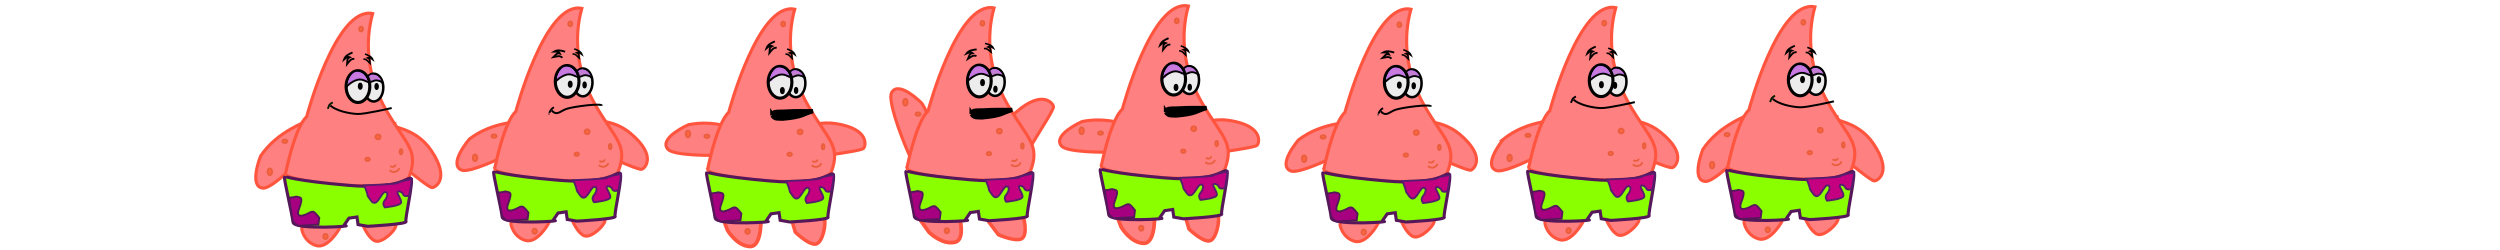 <?xml version="1.0" encoding="UTF-8" standalone="no"?>
<!-- Created with Inkscape (http://www.inkscape.org/) -->

<svg
   width="800"
   height="80"
   viewBox="0 0 211.667 21.167"
   version="1.1"
   id="svg1"
   inkscape:version="1.3.2 (091e20e, 2023-11-25, custom)"
   sodipodi:docname="прыжок.svg"
   xmlns:inkscape="http://www.inkscape.org/namespaces/inkscape"
   xmlns:sodipodi="http://sodipodi.sourceforge.net/DTD/sodipodi-0.dtd"
   xmlns="http://www.w3.org/2000/svg"
   xmlns:svg="http://www.w3.org/2000/svg">
  <sodipodi:namedview
     id="namedview1"
     pagecolor="#ffffff"
     bordercolor="#111111"
     borderopacity="1"
     inkscape:showpageshadow="true"
     inkscape:pageopacity="0"
     inkscape:pagecheckerboard="1"
     inkscape:deskcolor="#d1d1d1"
     inkscape:document-units="px"
     guidecolor="#00d600"
     guideopacity="0.6"
     guidehicolor="#800000"
     guidehiopacity="0.498"
     showgrid="true"
     inkscape:zoom="0.97815657"
     inkscape:cx="453.4039"
     inkscape:cy="-85.364657"
     inkscape:window-width="1366"
     inkscape:window-height="745"
     inkscape:window-x="-8"
     inkscape:window-y="-8"
     inkscape:window-maximized="1"
     inkscape:current-layer="layer1">
    <inkscape:grid
       id="grid1"
       units="px"
       originx="0"
       originy="0"
       spacingx="0.265"
       spacingy="0.265"
       empcolor="#0099e5"
       empopacity="0.302"
       color="#ce22e5"
       opacity="0.149"
       empspacing="5"
       dotted="false"
       gridanglex="30"
       gridanglez="30"
       visible="true" />
  </sodipodi:namedview>
  <defs
     id="defs1" />
  <g
     inkscape:label="Слой 1"
     inkscape:groupmode="layer"
     id="layer1">
    <g
       id="g35-3"
       transform="translate(3.84,0.415)"
       inkscape:label="патрик с пятнами">
      <g
         id="g13-9"
         transform="translate(-50.59,0.096)"
         inkscape:label="patric"
         style="fill:#ff8080">
        <path
           style="fill:#ff8080;fill-opacity:1;stroke:#ff553e;stroke-width:0.265;stroke-opacity:1"
           d="m 68.806,12.713 c 1.405,-2.081 3.645,-2.907 5.951,-3.787 2.472,-0.944 -4.429,6.559 -5.714,6.492 -1.285,-0.068 -0.237,-2.705 -0.237,-2.705 z"
           id="path1-9"
           sodipodi:nodetypes="cssc"
           inkscape:label="левая рука" />
        <path
           style="fill:#ff8080;fill-opacity:1;stroke:#ff553e;stroke-width:0.265;stroke-opacity:1"
           d="m 80.133,13.017 c 1.667,1.276 2.912,2.341 3.206,2.357 0.182,0.01 1.609,-0.659 -0.096,-3.168 -1.386,-2.041 -3.629,-1.876 -3.077,-2.198 z"
           id="path2-0"
           sodipodi:nodetypes="csscc"
           inkscape:label="правая рука" />
        <path
           style="fill:#ff8080;fill-opacity:1;stroke:#ff553e;stroke-width:0.265;stroke-opacity:1"
           d="m 77.487,18.577 c 0,0 0.454,1.1 1.028,1.315 0.574,0.215 1.697,-0.861 1.745,-1.267 0.048,-0.406 -0.167,-1.124 -0.167,-1.124 l -2.343,0.072 z"
           id="path3-80"
           inkscape:label="правая нога" />
        <path
           style="fill:#ff8080;fill-opacity:1;stroke:#ff553e;stroke-width:0.265;stroke-opacity:1"
           d="m 70.917,14.211 c 0.913,-4.294 1.792,-4.835 1.792,-4.835 0,0 2.48,-9.383 5.59,-8.741 -0.683,2.448 -0.454,5.412 1.138,8.166 1.687,2.92 2.789,3.388 1.961,5.613 -0.585,1.573 -10.415,0.501 -10.482,-0.203 z"
           id="path4-0"
           sodipodi:nodetypes="cccssc"
           inkscape:label="торс" />
        <ellipse
           style="fill:#ececec;stroke:#000000;stroke-width:0.214;stroke-opacity:1"
           id="ellipse4-0"
           cx="78.389"
           cy="6.904"
           rx="0.814"
           ry="1.179"
           inkscape:label="правый глаз" />
        <path
           style="fill:#c380d0;fill-opacity:1;stroke:#c573e7;stroke-width:0.116;stroke-dasharray:none;stroke-opacity:1"
           d="m 78.973,6.373 c -0.207,-0.411 -1.224,0.189 -1.224,0.189 0,0 0.177,-0.695 0.524,-0.701 0.346,-0.006 0.61,0.238 0.691,0.477"
           id="path5-4"
           sodipodi:nodetypes="ccsc"
           inkscape:label="правое веко" />
        <path
           style="fill:#ff8080;fill-opacity:1;stroke:#ff553e;stroke-width:0.265;stroke-opacity:1"
           d="m 72.299,18.911 c 0,0 0.167,1.028 1.195,1.363 1.028,0.335 2.008,-1.458 2.008,-1.458 l -0.096,-0.837 -3.036,0.072 z"
           id="path6-8"
           inkscape:label="левая нога" />
        <path
           style="fill:#89ff00;fill-opacity:1;stroke:#56175a;stroke-width:0.264;stroke-opacity:1"
           d="m 70.84,14.488 c -0.083,0.083 0.668,3.215 0.716,3.802 0.06,0.734 5.656,0.313 4.294,0.312 l 0.441,-0.642 0.681,-0.1 0.095,0.646 0.811,0.143 c 0,0 3.377,-0.174 3.244,-0.406 -0.11,-0.193 0.692,-3.572 0.406,-3.658 -0.35,-0.105 -0.973,0.966 -5.248,0.598 -4.622,-0.398 -5.373,-0.766 -5.392,-0.741 z"
           id="path7-1"
           sodipodi:nodetypes="sscccccssscs"
           inkscape:label="шорты" />
        <ellipse
           style="fill:#ececec;fill-opacity:1;stroke:#000000;stroke-width:0.265;stroke-opacity:1"
           id="ellipse7-7"
           cx="77.057"
           cy="6.82"
           rx="1.004"
           ry="1.345"
           inkscape:label="левый глаз" />
        <path
           style="fill:#ca7cdd;fill-opacity:1;stroke:#c573e7;stroke-width:0.16;stroke-dasharray:none;stroke-opacity:1"
           d="m 77.827,6.391 c -0.95,-0.751 -1.532,0.265 -1.532,0.265 -0.116,0.118 0.132,-0.939 0.612,-1.002 0.546,-0.072 0.846,0.514 0.881,0.74"
           id="path8-5"
           sodipodi:nodetypes="ccsc"
           inkscape:label="левое веко" />
        <path
           style="fill:#a60080;fill-opacity:1;stroke:#56175a;stroke-width:0.159;stroke-dasharray:none;stroke-opacity:1"
           d="m 71.223,16.234 c 0.741,-0.072 0.478,-0.143 0.741,-0.072 0.263,0.072 0.478,0 0.096,1.028 -0.383,1.028 0.837,0.335 0.837,0.335 0,0 0.287,-0.191 0.454,-0.072 0.167,0.12 0.43,0.478 0.43,0.478 l -0.072,0.574 -1.721,0.096 c 0,0 -0.383,-0.191 -0.454,-0.454 -0.072,-0.263 -0.311,-1.913 -0.311,-1.913 z"
           id="path9-7"
           inkscape:label="цветок левый" />
        <path
           style="fill:#c40080;fill-opacity:1;stroke:#561d6e;stroke-width:0.159;stroke-dasharray:none;stroke-opacity:1"
           d="m 77.582,15.182 c 0.526,1.267 0.072,0.598 0.574,1.291 0.502,0.693 0.861,-0.669 1.172,-0.717 0.311,-0.048 0.263,0.383 0,0.693 -0.263,0.311 0,0.598 0,0.598 0,0 1.387,-0.12 1.387,-0.43 0,-0.311 -0.359,-0.717 -0.311,-0.861 0.048,-0.143 0.406,-0.024 0.478,0.191 0.072,0.215 0.478,0.167 0.526,0.024 0.048,-0.143 0.215,-1.315 0.215,-1.315 0,0 -1.1,0.191 -1.148,0.311 -0.048,0.12 -2.893,0.215 -2.893,0.215 z"
           id="path10-0"
           inkscape:label="цветок правый" />
        <path
           style="fill:none;fill-opacity:1;stroke:#000000;stroke-width:0.168;stroke-dasharray:none;stroke-opacity:1"
           d="m 79.912,8.635 c 0,0 -2.273,0.53 -2.893,0.505 -0.621,-0.026 -1.9,-0.246 -2.409,-0.828"
           id="path11-0"
           inkscape:label="лыба" />
        <path
           style="fill:#ff8080;fill-opacity:1;stroke:#001d00;stroke-width:0.159;stroke-dasharray:none;stroke-opacity:1"
           d="m 74.51,8.703 c 0,0 0.084,-0.43 0.418,-0.538"
           id="path12-3"
           inkscape:label="тоже она" />
        <ellipse
           style="fill:#000000;fill-opacity:1;stroke:#000000;stroke-width:0.131;stroke-dasharray:none;stroke-opacity:1"
           id="ellipse12-6"
           cx="77.251"
           cy="6.788"
           rx="0.141"
           ry="0.242"
           inkscape:label="лев зрачок" />
        <ellipse
           style="fill:#000000;fill-opacity:1;stroke:#000000;stroke-width:0.117;stroke-dasharray:none;stroke-opacity:1"
           id="ellipse13-2"
           cx="78.637"
           cy="6.813"
           rx="0.131"
           ry="0.241"
           inkscape:label="прав зрачок" />
      </g>
      <g
         id="g34-7"
         inkscape:label="пятна">
        <ellipse
           style="fill:#ff6440;fill-opacity:1;stroke:#e95f3e;stroke-width:0.159;stroke-opacity:1"
           id="path25-1"
           cx="28.164"
           cy="11.177"
           rx="0.215"
           ry="0.203" />
        <ellipse
           style="fill:#ff6440;fill-opacity:1;stroke:#e95f3e;stroke-width:0.159;stroke-opacity:1"
           id="path26-1"
           cx="27.279"
           cy="13.078"
           rx="0.191"
           ry="0.143" />
        <ellipse
           style="fill:#ff6440;fill-opacity:1;stroke:#e95f3e;stroke-width:0.159;stroke-opacity:1"
           id="path27-3"
           cx="30.113"
           cy="12.432"
           rx="0.114"
           ry="0.227" />
        <ellipse
           style="fill:#ff6440;fill-opacity:1;stroke:#e95f3e;stroke-width:0.159;stroke-opacity:1"
           id="path28-45"
           cx="20.274"
           cy="11.548"
           rx="0.215"
           ry="0.143" />
        <ellipse
           style="fill:#ff6440;fill-opacity:1;stroke:#e95f3e;stroke-width:0.159;stroke-opacity:1"
           id="path29-3"
           cx="19.007"
           cy="14.13"
           rx="0.191"
           ry="0.287" />
        <ellipse
           style="fill:#ff6440;fill-opacity:1;stroke:#e95f3e;stroke-width:0.159;stroke-opacity:1"
           id="path30-0"
           cx="23.717"
           cy="19.605"
           rx="0.191"
           ry="0.215" />
        <ellipse
           style="fill:#ff6440;fill-opacity:1;stroke:#e95f3e;stroke-width:0.159;stroke-opacity:1"
           id="path31-9"
           cx="26.73"
           cy="2.044"
           rx="0.167"
           ry="0.203"
           inkscape:transform-center-x="-31.367717" />
        <path
           style="fill:none;fill-opacity:1;stroke:#e95f3e;stroke-width:0.159;stroke-opacity:1"
           d="m 29.192,13.652 c 0.383,0.191 0.476,-0.127 0.454,-0.143"
           id="path33-2"
           sodipodi:nodetypes="cc" />
        <path
           style="fill:none;fill-opacity:1;stroke:#e95f3e;stroke-width:0.159;stroke-opacity:1"
           d="m 29.144,14.01 c 0.144,0.094 0.29,0.185 0.496,0.108 0.156,-0.042 0.272,-0.129 0.317,-0.299"
           id="path34-7"
           sodipodi:nodetypes="ccc" />
        <path
           style="fill:none;fill-opacity:1;stroke:#000000;stroke-width:0.159;stroke-opacity:1"
           d="M 26.535,4.313 C 26.24,4.451 25.928,4.567 25.808,4.922 25.952,4.805 26.07,4.624 26.298,4.719 26.021,4.843 26.107,5.087 26.078,5.294 26.244,5.101 26.353,4.837 26.687,4.854"
           id="path36-83"
           sodipodi:nodetypes="ccccc"
           transform="translate(-0.526,-0.287)" />
        <path
           style="fill:none;fill-opacity:1;stroke:#000000;stroke-width:0.159;stroke-opacity:1"
           d="m 25.504,7.196 c -0.268,-0.21 0.463,-0.716 0.837,-0.828 0.148,-0.045 0.351,-0.097 0.642,0.025 0.206,0.079 0.362,0.159 0.448,0.178 L 27.887,6.401 c 0.212,-0.048 0.414,0.054 0.482,0.068 l 0.27,0.194"
           id="path35-96"
           sodipodi:nodetypes="ccccccc" />
        <path
           style="fill:none;fill-opacity:1;stroke:#000000;stroke-width:0.136;stroke-opacity:1"
           d="m 27.592,4.446 c 0.269,0.11 0.553,0.203 0.663,0.488 -0.131,-0.093 -0.239,-0.239 -0.447,-0.163 0.253,0.099 0.174,0.295 0.2,0.461 C 27.841,5.077 27.733,4.865 27.453,4.88"
           id="path37-1"
           sodipodi:nodetypes="ccccc"
           transform="translate(-0.526,-0.287)" />
      </g>
    </g>
    <g
       id="g35-3-3"
       transform="translate(125.954,-0.152)"
       inkscape:label="патрик с пятнами">
      <g
         id="g13-9-50"
         transform="translate(-50.59,0.096)"
         inkscape:label="patric"
         style="fill:#ff8080">
        <path
           style="fill:#ff8080;fill-opacity:1;stroke:#ff553e;stroke-width:0.265;stroke-opacity:1"
           d="m 68.806,12.713 c 1.405,-2.081 3.645,-2.907 5.951,-3.787 2.472,-0.944 -4.429,6.559 -5.714,6.492 -1.285,-0.068 -0.237,-2.705 -0.237,-2.705 z"
           id="path1-9-5"
           sodipodi:nodetypes="cssc"
           inkscape:label="левая рука" />
        <path
           style="fill:#ff8080;fill-opacity:1;stroke:#ff553e;stroke-width:0.265;stroke-opacity:1"
           d="m 80.133,13.017 c 1.667,1.276 2.912,2.341 3.206,2.357 0.182,0.01 1.609,-0.659 -0.096,-3.168 -1.386,-2.041 -3.629,-1.876 -3.077,-2.198 z"
           id="path2-0-9"
           sodipodi:nodetypes="csscc"
           inkscape:label="правая рука" />
        <path
           style="fill:#ff8080;fill-opacity:1;stroke:#ff553e;stroke-width:0.265;stroke-opacity:1"
           d="m 77.487,18.577 c 0,0 0.454,1.1 1.028,1.315 0.574,0.215 1.697,-0.861 1.745,-1.267 0.048,-0.406 -0.167,-1.124 -0.167,-1.124 l -2.343,0.072 z"
           id="path3-80-9"
           inkscape:label="правая нога" />
        <path
           style="fill:#ff8080;fill-opacity:1;stroke:#ff553e;stroke-width:0.265;stroke-opacity:1"
           d="m 70.917,14.211 c 0.913,-4.294 1.792,-4.835 1.792,-4.835 0,0 2.48,-9.383 5.59,-8.741 -0.683,2.448 -0.454,5.412 1.138,8.166 1.687,2.92 2.789,3.388 1.961,5.613 -0.585,1.573 -10.415,0.501 -10.482,-0.203 z"
           id="path4-0-8"
           sodipodi:nodetypes="cccssc"
           inkscape:label="торс" />
        <ellipse
           style="fill:#ececec;stroke:#000000;stroke-width:0.214;stroke-opacity:1"
           id="ellipse4-0-5"
           cx="78.389"
           cy="6.904"
           rx="0.814"
           ry="1.179"
           inkscape:label="правый глаз" />
        <path
           style="fill:#c380d0;fill-opacity:1;stroke:#c573e7;stroke-width:0.116;stroke-dasharray:none;stroke-opacity:1"
           d="m 78.973,6.373 c -0.207,-0.411 -1.224,0.189 -1.224,0.189 0,0 0.177,-0.695 0.524,-0.701 0.346,-0.006 0.61,0.238 0.691,0.477"
           id="path5-4-4"
           sodipodi:nodetypes="ccsc"
           inkscape:label="правое веко" />
        <path
           style="fill:#ff8080;fill-opacity:1;stroke:#ff553e;stroke-width:0.265;stroke-opacity:1"
           d="m 72.299,18.911 c 0,0 0.167,1.028 1.195,1.363 1.028,0.335 2.008,-1.458 2.008,-1.458 l -0.096,-0.837 -3.036,0.072 z"
           id="path6-8-2"
           inkscape:label="левая нога" />
        <path
           style="fill:#89ff00;fill-opacity:1;stroke:#56175a;stroke-width:0.264;stroke-opacity:1"
           d="m 70.84,14.488 c -0.083,0.083 0.668,3.215 0.716,3.802 0.06,0.734 5.656,0.313 4.294,0.312 l 0.441,-0.642 0.681,-0.1 0.095,0.646 0.811,0.143 c 0,0 3.377,-0.174 3.244,-0.406 -0.11,-0.193 0.692,-3.572 0.406,-3.658 -0.35,-0.105 -0.973,0.966 -5.248,0.598 -4.622,-0.398 -5.373,-0.766 -5.392,-0.741 z"
           id="path7-1-5"
           sodipodi:nodetypes="sscccccssscs"
           inkscape:label="шорты" />
        <ellipse
           style="fill:#ececec;fill-opacity:1;stroke:#000000;stroke-width:0.265;stroke-opacity:1"
           id="ellipse7-7-0"
           cx="77.057"
           cy="6.82"
           rx="1.004"
           ry="1.345"
           inkscape:label="левый глаз" />
        <path
           style="fill:#ca7cdd;fill-opacity:1;stroke:#c573e7;stroke-width:0.16;stroke-dasharray:none;stroke-opacity:1"
           d="m 77.827,6.391 c -0.95,-0.751 -1.532,0.265 -1.532,0.265 -0.116,0.118 0.132,-0.939 0.612,-1.002 0.546,-0.072 0.846,0.514 0.881,0.74"
           id="path8-5-9"
           sodipodi:nodetypes="ccsc"
           inkscape:label="левое веко" />
        <path
           style="fill:#a60080;fill-opacity:1;stroke:#56175a;stroke-width:0.159;stroke-dasharray:none;stroke-opacity:1"
           d="m 71.223,16.234 c 0.741,-0.072 0.478,-0.143 0.741,-0.072 0.263,0.072 0.478,0 0.096,1.028 -0.383,1.028 0.837,0.335 0.837,0.335 0,0 0.287,-0.191 0.454,-0.072 0.167,0.12 0.43,0.478 0.43,0.478 l -0.072,0.574 -1.721,0.096 c 0,0 -0.383,-0.191 -0.454,-0.454 -0.072,-0.263 -0.311,-1.913 -0.311,-1.913 z"
           id="path9-7-9"
           inkscape:label="цветок левый" />
        <path
           style="fill:#c40080;fill-opacity:1;stroke:#561d6e;stroke-width:0.159;stroke-dasharray:none;stroke-opacity:1"
           d="m 77.582,15.182 c 0.526,1.267 0.072,0.598 0.574,1.291 0.502,0.693 0.861,-0.669 1.172,-0.717 0.311,-0.048 0.263,0.383 0,0.693 -0.263,0.311 0,0.598 0,0.598 0,0 1.387,-0.12 1.387,-0.43 0,-0.311 -0.359,-0.717 -0.311,-0.861 0.048,-0.143 0.406,-0.024 0.478,0.191 0.072,0.215 0.478,0.167 0.526,0.024 0.048,-0.143 0.215,-1.315 0.215,-1.315 0,0 -1.1,0.191 -1.148,0.311 -0.048,0.12 -2.893,0.215 -2.893,0.215 z"
           id="path10-0-7"
           inkscape:label="цветок правый" />
        <path
           style="fill:none;fill-opacity:1;stroke:#000000;stroke-width:0.168;stroke-dasharray:none;stroke-opacity:1"
           d="m 79.912,8.635 c 0,0 -2.273,0.53 -2.893,0.505 -0.621,-0.026 -1.9,-0.246 -2.409,-0.828"
           id="path11-0-9"
           inkscape:label="лыба" />
        <path
           style="fill:#ff8080;fill-opacity:1;stroke:#001d00;stroke-width:0.159;stroke-dasharray:none;stroke-opacity:1"
           d="m 74.51,8.703 c 0,0 0.084,-0.43 0.418,-0.538"
           id="path12-3-7"
           inkscape:label="тоже она" />
        <ellipse
           style="fill:#000000;fill-opacity:1;stroke:#000000;stroke-width:0.131;stroke-dasharray:none;stroke-opacity:1"
           id="ellipse12-6-3"
           cx="77.251"
           cy="6.788"
           rx="0.141"
           ry="0.242"
           inkscape:label="лев зрачок" />
        <ellipse
           style="fill:#000000;fill-opacity:1;stroke:#000000;stroke-width:0.117;stroke-dasharray:none;stroke-opacity:1"
           id="ellipse13-2-35"
           cx="78.637"
           cy="6.813"
           rx="0.131"
           ry="0.241"
           inkscape:label="прав зрачок" />
      </g>
      <g
         id="g34-7-12"
         inkscape:label="пятна">
        <ellipse
           style="fill:#ff6440;fill-opacity:1;stroke:#e95f3e;stroke-width:0.159;stroke-opacity:1"
           id="path25-1-4"
           cx="28.164"
           cy="11.177"
           rx="0.215"
           ry="0.203" />
        <ellipse
           style="fill:#ff6440;fill-opacity:1;stroke:#e95f3e;stroke-width:0.159;stroke-opacity:1"
           id="path26-1-27"
           cx="27.279"
           cy="13.078"
           rx="0.191"
           ry="0.143" />
        <ellipse
           style="fill:#ff6440;fill-opacity:1;stroke:#e95f3e;stroke-width:0.159;stroke-opacity:1"
           id="path27-3-9"
           cx="30.113"
           cy="12.432"
           rx="0.114"
           ry="0.227" />
        <ellipse
           style="fill:#ff6440;fill-opacity:1;stroke:#e95f3e;stroke-width:0.159;stroke-opacity:1"
           id="path28-45-01"
           cx="20.274"
           cy="11.548"
           rx="0.215"
           ry="0.143" />
        <ellipse
           style="fill:#ff6440;fill-opacity:1;stroke:#e95f3e;stroke-width:0.159;stroke-opacity:1"
           id="path29-3-0"
           cx="19.007"
           cy="14.13"
           rx="0.191"
           ry="0.287" />
        <ellipse
           style="fill:#ff6440;fill-opacity:1;stroke:#e95f3e;stroke-width:0.159;stroke-opacity:1"
           id="path30-0-9"
           cx="23.717"
           cy="19.605"
           rx="0.191"
           ry="0.215" />
        <ellipse
           style="fill:#ff6440;fill-opacity:1;stroke:#e95f3e;stroke-width:0.159;stroke-opacity:1"
           id="path31-9-4"
           cx="26.73"
           cy="2.044"
           rx="0.167"
           ry="0.203"
           inkscape:transform-center-x="-31.367717" />
        <path
           style="fill:none;fill-opacity:1;stroke:#e95f3e;stroke-width:0.159;stroke-opacity:1"
           d="m 29.192,13.652 c 0.383,0.191 0.476,-0.127 0.454,-0.143"
           id="path33-2-8"
           sodipodi:nodetypes="cc" />
        <path
           style="fill:none;fill-opacity:1;stroke:#e95f3e;stroke-width:0.159;stroke-opacity:1"
           d="m 29.144,14.01 c 0.144,0.094 0.29,0.185 0.496,0.108 0.156,-0.042 0.272,-0.129 0.317,-0.299"
           id="path34-7-9"
           sodipodi:nodetypes="ccc" />
        <path
           style="fill:none;fill-opacity:1;stroke:#000000;stroke-width:0.159;stroke-opacity:1"
           d="M 26.535,4.313 C 26.24,4.451 25.928,4.567 25.808,4.922 25.952,4.805 26.07,4.624 26.298,4.719 26.021,4.843 26.107,5.087 26.078,5.294 26.244,5.101 26.353,4.837 26.687,4.854"
           id="path36-83-1"
           sodipodi:nodetypes="ccccc"
           transform="translate(-0.526,-0.287)" />
        <path
           style="fill:none;fill-opacity:1;stroke:#000000;stroke-width:0.159;stroke-opacity:1"
           d="m 25.504,7.196 c -0.268,-0.21 0.463,-0.716 0.837,-0.828 0.148,-0.045 0.351,-0.097 0.642,0.025 0.206,0.079 0.362,0.159 0.448,0.178 L 27.887,6.401 c 0.212,-0.048 0.414,0.054 0.482,0.068 l 0.27,0.194"
           id="path35-96-29"
           sodipodi:nodetypes="ccccccc" />
        <path
           style="fill:none;fill-opacity:1;stroke:#000000;stroke-width:0.136;stroke-opacity:1"
           d="m 27.592,4.446 c 0.269,0.11 0.553,0.203 0.663,0.488 -0.131,-0.093 -0.239,-0.239 -0.447,-0.163 0.253,0.099 0.174,0.295 0.2,0.461 C 27.841,5.077 27.733,4.865 27.453,4.88"
           id="path37-1-5"
           sodipodi:nodetypes="ccccc"
           transform="translate(-0.526,-0.287)" />
      </g>
    </g>
    <g
       id="g35-3-4"
       transform="translate(109.096,-0.084)"
       inkscape:label="патрик с пятнами1">
      <g
         id="g13-9-9"
         transform="translate(-50.59,0.096)"
         inkscape:label="patric"
         style="fill:#ff8080">
        <path
           style="fill:#ff8080;fill-opacity:1;stroke:#ff553e;stroke-width:0.265;stroke-opacity:1"
           d="m 68.772,11.776 c 1.964,-1.565 4.348,-1.681 6.812,-1.83 2.641,-0.16 -6.191,4.931 -7.396,4.482 -1.206,-0.449 0.585,-2.652 0.585,-2.652 z"
           id="path1-9-16"
           sodipodi:nodetypes="cssc"
           inkscape:label="левая рука" />
        <path
           style="fill:#ff8080;fill-opacity:1;stroke:#ff553e;stroke-width:0.265;stroke-opacity:1"
           d="m 79.345,12.855 c 1.965,0.738 3.465,1.396 3.752,1.326 0.177,-0.043 1.349,-1.097 -1.01,-3.005 -1.918,-1.551 -4.017,-0.744 -3.582,-1.211 z"
           id="path2-0-19"
           sodipodi:nodetypes="csscc"
           inkscape:label="правая рука" />
        <path
           style="fill:#ff8080;fill-opacity:1;stroke:#ff553e;stroke-width:0.265;stroke-opacity:1"
           d="m 77.487,18.577 c 0,0 0.454,1.1 1.028,1.315 0.574,0.215 1.697,-0.861 1.745,-1.267 0.048,-0.406 -0.167,-1.124 -0.167,-1.124 l -2.343,0.072 z"
           id="path3-80-41"
           inkscape:label="правая нога" />
        <path
           style="fill:#ff8080;fill-opacity:1;stroke:#ff553e;stroke-width:0.265;stroke-opacity:1"
           d="m 70.917,14.211 c 0.913,-4.294 1.792,-4.835 1.792,-4.835 0,0 2.48,-9.383 5.59,-8.741 -0.683,2.448 -0.454,5.412 1.138,8.166 1.687,2.92 2.789,3.388 1.961,5.613 -0.585,1.573 -10.415,0.501 -10.482,-0.203 z"
           id="path4-0-1"
           sodipodi:nodetypes="cccssc"
           inkscape:label="торс" />
        <ellipse
           style="fill:#ececec;stroke:#000000;stroke-width:0.214;stroke-opacity:1"
           id="ellipse4-0-6"
           cx="78.389"
           cy="6.904"
           rx="0.814"
           ry="1.179"
           inkscape:label="правый глаз" />
        <path
           style="fill:#c380d0;fill-opacity:1;stroke:#c573e7;stroke-width:0.116;stroke-dasharray:none;stroke-opacity:1"
           d="m 78.973,6.373 c -0.207,-0.411 -1.224,0.189 -1.224,0.189 0,0 0.177,-0.695 0.524,-0.701 0.346,-0.006 0.61,0.238 0.691,0.477"
           id="path5-4-5"
           sodipodi:nodetypes="ccsc"
           inkscape:label="правое веко" />
        <path
           style="fill:#ff8080;fill-opacity:1;stroke:#ff553e;stroke-width:0.265;stroke-opacity:1"
           d="m 72.299,18.911 c 0,0 0.167,1.028 1.195,1.363 1.028,0.335 2.008,-1.458 2.008,-1.458 l -0.096,-0.837 -3.036,0.072 z"
           id="path6-8-20"
           inkscape:label="левая нога" />
        <path
           style="fill:#89ff00;fill-opacity:1;stroke:#56175a;stroke-width:0.264;stroke-opacity:1"
           d="m 70.84,14.488 c -0.083,0.083 0.668,3.215 0.716,3.802 0.06,0.734 5.656,0.313 4.294,0.312 l 0.441,-0.642 0.681,-0.1 0.095,0.646 0.811,0.143 c 0,0 3.377,-0.174 3.244,-0.406 -0.11,-0.193 0.692,-3.572 0.406,-3.658 -0.35,-0.105 -0.973,0.966 -5.248,0.598 -4.622,-0.398 -5.373,-0.766 -5.392,-0.741 z"
           id="path7-1-0"
           sodipodi:nodetypes="sscccccssscs"
           inkscape:label="шорты" />
        <ellipse
           style="fill:#ececec;fill-opacity:1;stroke:#000000;stroke-width:0.265;stroke-opacity:1"
           id="ellipse7-7-4"
           cx="77.057"
           cy="6.82"
           rx="1.004"
           ry="1.345"
           inkscape:label="левый глаз" />
        <path
           style="fill:#ca7cdd;fill-opacity:1;stroke:#c573e7;stroke-width:0.16;stroke-dasharray:none;stroke-opacity:1"
           d="m 77.827,6.391 c -0.95,-0.751 -1.532,0.265 -1.532,0.265 -0.116,0.118 0.132,-0.939 0.612,-1.002 0.546,-0.072 0.846,0.514 0.881,0.74"
           id="path8-5-0"
           sodipodi:nodetypes="ccsc"
           inkscape:label="левое веко" />
        <path
           style="fill:#a60080;fill-opacity:1;stroke:#56175a;stroke-width:0.159;stroke-dasharray:none;stroke-opacity:1"
           d="m 71.223,16.234 c 0.741,-0.072 0.478,-0.143 0.741,-0.072 0.263,0.072 0.478,0 0.096,1.028 -0.383,1.028 0.837,0.335 0.837,0.335 0,0 0.287,-0.191 0.454,-0.072 0.167,0.12 0.43,0.478 0.43,0.478 l -0.072,0.574 -1.721,0.096 c 0,0 -0.383,-0.191 -0.454,-0.454 -0.072,-0.263 -0.311,-1.913 -0.311,-1.913 z"
           id="path9-7-6"
           inkscape:label="цветок левый" />
        <path
           style="fill:#c40080;fill-opacity:1;stroke:#561d6e;stroke-width:0.159;stroke-dasharray:none;stroke-opacity:1"
           d="m 77.582,15.182 c 0.526,1.267 0.072,0.598 0.574,1.291 0.502,0.693 0.861,-0.669 1.172,-0.717 0.311,-0.048 0.263,0.383 0,0.693 -0.263,0.311 0,0.598 0,0.598 0,0 1.387,-0.12 1.387,-0.43 0,-0.311 -0.359,-0.717 -0.311,-0.861 0.048,-0.143 0.406,-0.024 0.478,0.191 0.072,0.215 0.478,0.167 0.526,0.024 0.048,-0.143 0.215,-1.315 0.215,-1.315 0,0 -1.1,0.191 -1.148,0.311 -0.048,0.12 -2.893,0.215 -2.893,0.215 z"
           id="path10-0-8"
           inkscape:label="цветок правый" />
        <path
           style="fill:none;fill-opacity:1;stroke:#000000;stroke-width:0.168;stroke-dasharray:none;stroke-opacity:1"
           d="m 79.912,8.635 c 0,0 -2.273,0.53 -2.893,0.505 -0.621,-0.026 -1.9,-0.246 -2.409,-0.828"
           id="path11-0-26"
           inkscape:label="лыба" />
        <path
           style="fill:#ff8080;fill-opacity:1;stroke:#000000;stroke-width:0.159;stroke-dasharray:none;stroke-opacity:1"
           d="m 74.51,8.703 c 0,0 0.084,-0.43 0.418,-0.538"
           id="path12-3-1"
           inkscape:label="тоже она" />
        <ellipse
           style="fill:#000000;fill-opacity:1;stroke:#000000;stroke-width:0.131;stroke-dasharray:none;stroke-opacity:1"
           id="ellipse12-6-21"
           cx="77.082"
           cy="7.16"
           rx="0.141"
           ry="0.242"
           inkscape:label="лев зрачок" />
        <ellipse
           style="fill:#000000;fill-opacity:1;stroke:#000000;stroke-width:0.117;stroke-dasharray:none;stroke-opacity:1"
           id="ellipse13-2-5"
           cx="78.231"
           cy="7.219"
           rx="0.131"
           ry="0.241"
           inkscape:label="прав зрачок" />
      </g>
      <g
         id="g34-7-8"
         inkscape:label="пятна">
        <ellipse
           style="fill:#ff6440;fill-opacity:1;stroke:#e95f3e;stroke-width:0.159;stroke-opacity:1"
           id="path25-1-7"
           cx="28.164"
           cy="11.177"
           rx="0.215"
           ry="0.203" />
        <ellipse
           style="fill:#ff6440;fill-opacity:1;stroke:#e95f3e;stroke-width:0.159;stroke-opacity:1"
           id="path26-1-9"
           cx="27.279"
           cy="13.078"
           rx="0.191"
           ry="0.143" />
        <ellipse
           style="fill:#ff6440;fill-opacity:1;stroke:#e95f3e;stroke-width:0.159;stroke-opacity:1"
           id="path27-3-91"
           cx="30.113"
           cy="12.432"
           rx="0.114"
           ry="0.227" />
        <ellipse
           style="fill:#ff6440;fill-opacity:1;stroke:#e95f3e;stroke-width:0.159;stroke-opacity:1"
           id="path28-45-1"
           cx="20.274"
           cy="11.548"
           rx="0.215"
           ry="0.143" />
        <ellipse
           style="fill:#ff6440;fill-opacity:1;stroke:#e95f3e;stroke-width:0.159;stroke-opacity:1"
           id="path29-3-5"
           cx="18.72"
           cy="13.46"
           rx="0.191"
           ry="0.287" />
        <ellipse
           style="fill:#ff6440;fill-opacity:1;stroke:#e95f3e;stroke-width:0.159;stroke-opacity:1"
           id="path30-0-1"
           cx="23.717"
           cy="19.605"
           rx="0.191"
           ry="0.215" />
        <ellipse
           style="fill:#ff6440;fill-opacity:1;stroke:#e95f3e;stroke-width:0.159;stroke-opacity:1"
           id="path31-9-5"
           cx="26.73"
           cy="2.044"
           rx="0.167"
           ry="0.203"
           inkscape:transform-center-x="-31.367717" />
        <path
           style="fill:none;fill-opacity:1;stroke:#e95f3e;stroke-width:0.159;stroke-opacity:1"
           d="m 29.192,13.652 c 0.383,0.191 0.476,-0.127 0.454,-0.143"
           id="path33-2-2"
           sodipodi:nodetypes="cc" />
        <path
           style="fill:none;fill-opacity:1;stroke:#e95f3e;stroke-width:0.159;stroke-opacity:1"
           d="m 29.144,14.01 c 0.144,0.094 0.29,0.185 0.496,0.108 0.156,-0.042 0.272,-0.129 0.317,-0.299"
           id="path34-7-26"
           sodipodi:nodetypes="ccc" />
        <path
           style="fill:none;fill-opacity:1;stroke:#000000;stroke-width:0.159;stroke-opacity:1"
           d="M 26.535,4.313 C 26.24,4.451 25.928,4.567 25.808,4.922 25.952,4.805 26.07,4.624 26.298,4.719 26.021,4.843 26.107,5.087 26.078,5.294 26.244,5.101 26.353,4.837 26.687,4.854"
           id="path36-83-2"
           sodipodi:nodetypes="ccccc"
           transform="translate(-0.526,-0.287)" />
        <path
           style="fill:none;fill-opacity:1;stroke:#000000;stroke-width:0.159;stroke-opacity:1"
           d="m 25.504,7.196 c -0.268,-0.21 0.463,-0.716 0.837,-0.828 0.148,-0.045 0.351,-0.097 0.642,0.025 0.206,0.079 0.362,0.159 0.448,0.178 L 27.887,6.401 c 0.212,-0.048 0.414,0.054 0.482,0.068 l 0.27,0.194"
           id="path35-96-5"
           sodipodi:nodetypes="ccccccc" />
        <path
           style="fill:none;fill-opacity:1;stroke:#000000;stroke-width:0.136;stroke-opacity:1"
           d="m 27.592,4.446 c 0.269,0.11 0.553,0.203 0.663,0.488 -0.131,-0.093 -0.239,-0.239 -0.447,-0.163 0.253,0.099 0.174,0.295 0.2,0.461 C 27.841,5.077 27.733,4.865 27.453,4.88"
           id="path37-1-36"
           sodipodi:nodetypes="ccccc"
           transform="translate(-0.526,-0.287)" />
      </g>
    </g>
    <g
       id="g35-3-5"
       transform="translate(21.55,-0.022)"
       inkscape:label="патрик с пятнами2">
      <g
         id="g13-9-5"
         transform="translate(-50.59,0.096)"
         inkscape:label="patric"
         style="fill:#ff8080">
        <path
           style="fill:#ff8080;fill-opacity:1;stroke:#ff553e;stroke-width:0.265;stroke-opacity:1"
           d="m 68.782,11.695 c 2.005,-1.513 4.391,-1.566 6.858,-1.651 2.645,-0.09 -6.318,4.767 -7.512,4.286 -1.193,-0.481 0.654,-2.635 0.654,-2.635 z"
           id="path1-9-1"
           sodipodi:nodetypes="cssc"
           inkscape:label="левая рука" />
        <path
           style="fill:#ff8080;fill-opacity:1;stroke:#ff553e;stroke-width:0.265;stroke-opacity:1"
           d="m 79.664,12.851 c 1.949,0.78 3.434,1.47 3.723,1.406 0.178,-0.04 1.372,-1.068 -0.945,-3.026 -1.885,-1.592 -4,-0.83 -3.555,-1.288 z"
           id="path2-0-2"
           sodipodi:nodetypes="csscc"
           inkscape:label="правая рука" />
        <path
           style="fill:#ff8080;fill-opacity:1;stroke:#ff553e;stroke-width:0.265;stroke-opacity:1"
           d="m 77.487,18.577 c 0,0 0.454,1.1 1.028,1.315 0.574,0.215 1.697,-0.861 1.745,-1.267 0.048,-0.406 -0.167,-1.124 -0.167,-1.124 l -2.343,0.072 z"
           id="path3-80-7"
           inkscape:label="правая нога" />
        <path
           style="fill:#ff8080;fill-opacity:1;stroke:#ff553e;stroke-width:0.265;stroke-opacity:1"
           d="m 70.917,14.211 c 0.913,-4.294 1.792,-4.835 1.792,-4.835 0,0 2.48,-9.383 5.59,-8.741 -0.683,2.448 -0.454,5.412 1.138,8.166 1.687,2.92 2.789,3.388 1.961,5.613 -0.585,1.573 -10.415,0.501 -10.482,-0.203 z"
           id="path4-0-0"
           sodipodi:nodetypes="cccssc"
           inkscape:label="торс" />
        <ellipse
           style="fill:#ececec;stroke:#000000;stroke-width:0.214;stroke-opacity:1"
           id="ellipse4-0-8"
           cx="78.389"
           cy="6.904"
           rx="0.814"
           ry="1.179"
           inkscape:label="правый глаз" />
        <path
           style="fill:#c380d0;fill-opacity:1;stroke:#c573e7;stroke-width:0.116;stroke-dasharray:none;stroke-opacity:1"
           d="m 78.973,6.373 c -0.207,-0.411 -1.224,0.189 -1.224,0.189 0,0 0.177,-0.695 0.524,-0.701 0.346,-0.006 0.61,0.238 0.691,0.477"
           id="path5-4-74"
           sodipodi:nodetypes="ccsc"
           inkscape:label="правое веко" />
        <path
           style="fill:#ff8080;fill-opacity:1;stroke:#ff553e;stroke-width:0.265;stroke-opacity:1"
           d="m 72.299,18.911 c 0,0 0.167,1.028 1.195,1.363 1.028,0.335 2.008,-1.458 2.008,-1.458 l -0.096,-0.837 -3.036,0.072 z"
           id="path6-8-1"
           inkscape:label="левая нога" />
        <path
           style="fill:#89ff00;fill-opacity:1;stroke:#56175a;stroke-width:0.264;stroke-opacity:1"
           d="m 70.84,14.488 c -0.083,0.083 0.668,3.215 0.716,3.802 0.06,0.734 5.656,0.313 4.294,0.312 l 0.441,-0.642 0.681,-0.1 0.095,0.646 0.811,0.143 c 0,0 3.377,-0.174 3.244,-0.406 -0.11,-0.193 0.692,-3.572 0.406,-3.658 -0.35,-0.105 -0.973,0.966 -5.248,0.598 -4.622,-0.398 -5.373,-0.766 -5.392,-0.741 z"
           id="path7-1-6"
           sodipodi:nodetypes="sscccccssscs"
           inkscape:label="шорты" />
        <ellipse
           style="fill:#ececec;fill-opacity:1;stroke:#000000;stroke-width:0.265;stroke-opacity:1"
           id="ellipse7-7-8"
           cx="77.057"
           cy="6.82"
           rx="1.004"
           ry="1.345"
           inkscape:label="левый глаз" />
        <path
           style="fill:#ca7cdd;fill-opacity:1;stroke:#c573e7;stroke-width:0.16;stroke-dasharray:none;stroke-opacity:1"
           d="m 77.827,6.391 c -0.95,-0.751 -1.532,0.265 -1.532,0.265 -0.116,0.118 0.132,-0.939 0.612,-1.002 0.546,-0.072 0.846,0.514 0.881,0.74"
           id="path8-5-5"
           sodipodi:nodetypes="ccsc"
           inkscape:label="левое веко" />
        <path
           style="fill:#a60080;fill-opacity:1;stroke:#56175a;stroke-width:0.159;stroke-dasharray:none;stroke-opacity:1"
           d="m 71.223,16.234 c 0.741,-0.072 0.478,-0.143 0.741,-0.072 0.263,0.072 0.478,0 0.096,1.028 -0.383,1.028 0.837,0.335 0.837,0.335 0,0 0.287,-0.191 0.454,-0.072 0.167,0.12 0.43,0.478 0.43,0.478 l -0.072,0.574 -1.721,0.096 c 0,0 -0.383,-0.191 -0.454,-0.454 -0.072,-0.263 -0.311,-1.913 -0.311,-1.913 z"
           id="path9-7-7"
           inkscape:label="цветок левый" />
        <path
           style="fill:#c40080;fill-opacity:1;stroke:#561d6e;stroke-width:0.159;stroke-dasharray:none;stroke-opacity:1"
           d="m 77.582,15.182 c 0.526,1.267 0.072,0.598 0.574,1.291 0.502,0.693 0.861,-0.669 1.172,-0.717 0.311,-0.048 0.263,0.383 0,0.693 -0.263,0.311 0,0.598 0,0.598 0,0 1.387,-0.12 1.387,-0.43 0,-0.311 -0.359,-0.717 -0.311,-0.861 0.048,-0.143 0.406,-0.024 0.478,0.191 0.072,0.215 0.478,0.167 0.526,0.024 0.048,-0.143 0.215,-1.315 0.215,-1.315 0,0 -1.1,0.191 -1.148,0.311 -0.048,0.12 -2.893,0.215 -2.893,0.215 z"
           id="path10-0-9"
           inkscape:label="цветок правый" />
        <path
           style="fill:none;fill-opacity:1;stroke:#000000;stroke-width:0.168;stroke-dasharray:none;stroke-opacity:1"
           d="m 80.013,8.872 c -0.047,-0.234 -2.417,0.077 -2.995,0.268 -0.59,0.195 -0.818,0.667 -1.327,0.085"
           id="path11-0-2"
           inkscape:label="лыба"
           sodipodi:nodetypes="csc" />
        <path
           style="fill:#ff8080;fill-opacity:1;stroke:#000000;stroke-width:0.159;stroke-dasharray:none;stroke-opacity:1"
           d="m 75.525,9.548 c 0,0.021 0.084,-0.366 0.418,-0.538"
           id="path12-3-3"
           inkscape:label="тоже она"
           sodipodi:nodetypes="cc" />
        <ellipse
           style="fill:#000000;fill-opacity:1;stroke:#000000;stroke-width:0.131;stroke-dasharray:none;stroke-opacity:1"
           id="ellipse12-6-7"
           cx="77.318"
           cy="7.058"
           rx="0.141"
           ry="0.242"
           inkscape:label="лев зрачок" />
        <ellipse
           style="fill:#000000;fill-opacity:1;stroke:#000000;stroke-width:0.117;stroke-dasharray:none;stroke-opacity:1"
           id="ellipse13-2-9"
           cx="78.536"
           cy="7.117"
           rx="0.131"
           ry="0.241"
           inkscape:label="прав зрачок" />
      </g>
      <g
         id="g34-7-4"
         inkscape:label="пятна">
        <ellipse
           style="fill:#ff6440;fill-opacity:1;stroke:#e95f3e;stroke-width:0.159;stroke-opacity:1"
           id="path25-1-3"
           cx="28.164"
           cy="11.177"
           rx="0.215"
           ry="0.203" />
        <ellipse
           style="fill:#ff6440;fill-opacity:1;stroke:#e95f3e;stroke-width:0.159;stroke-opacity:1"
           id="path26-1-2"
           cx="27.279"
           cy="13.078"
           rx="0.191"
           ry="0.143" />
        <ellipse
           style="fill:#ff6440;fill-opacity:1;stroke:#e95f3e;stroke-width:0.159;stroke-opacity:1"
           id="path27-3-1"
           cx="30.113"
           cy="12.432"
           rx="0.114"
           ry="0.227" />
        <ellipse
           style="fill:#ff6440;fill-opacity:1;stroke:#e95f3e;stroke-width:0.159;stroke-opacity:1"
           id="path28-45-7"
           cx="20.274"
           cy="11.548"
           rx="0.215"
           ry="0.143" />
        <ellipse
           style="fill:#ff6440;fill-opacity:1;stroke:#e95f3e;stroke-width:0.159;stroke-opacity:1"
           id="path29-3-7"
           cx="18.669"
           cy="13.386"
           rx="0.191"
           ry="0.287" />
        <ellipse
           style="fill:#ff6440;fill-opacity:1;stroke:#e95f3e;stroke-width:0.159;stroke-opacity:1"
           id="path30-0-5"
           cx="23.717"
           cy="19.605"
           rx="0.191"
           ry="0.215" />
        <ellipse
           style="fill:#ff6440;fill-opacity:1;stroke:#e95f3e;stroke-width:0.159;stroke-opacity:1"
           id="path31-9-11"
           cx="26.73"
           cy="2.044"
           rx="0.167"
           ry="0.203"
           inkscape:transform-center-x="-31.367717" />
        <path
           style="fill:none;fill-opacity:1;stroke:#e95f3e;stroke-width:0.159;stroke-opacity:1"
           d="m 29.192,13.652 c 0.383,0.191 0.476,-0.127 0.454,-0.143"
           id="path33-2-9"
           sodipodi:nodetypes="cc" />
        <path
           style="fill:none;fill-opacity:1;stroke:#e95f3e;stroke-width:0.159;stroke-opacity:1"
           d="m 29.144,14.01 c 0.144,0.094 0.29,0.185 0.496,0.108 0.156,-0.042 0.272,-0.129 0.317,-0.299"
           id="path34-7-4"
           sodipodi:nodetypes="ccc" />
        <path
           style="fill:none;fill-opacity:1;stroke:#000000;stroke-width:0.159;stroke-opacity:1"
           d="m 26.297,4.397 c -0.314,-0.084 -0.628,-0.194 -0.948,0.001 0.185,0.003 0.392,-0.061 0.506,0.159 -0.292,-0.083 -0.383,0.16 -0.537,0.3 0.251,-0.042 0.504,-0.175 0.749,0.053"
           id="path36-83-4"
           sodipodi:nodetypes="ccccc" />
        <path
           style="fill:none;fill-opacity:1;stroke:#000000;stroke-width:0.159;stroke-opacity:1"
           d="m 25.504,7.196 c -0.268,-0.21 0.463,-0.716 0.837,-0.828 0.148,-0.045 0.351,-0.097 0.642,0.025 0.206,0.079 0.362,0.159 0.448,0.178 L 27.887,6.401 c 0.212,-0.048 0.414,0.054 0.482,0.068 l 0.27,0.194"
           id="path35-96-3"
           sodipodi:nodetypes="ccccccc" />
        <path
           style="fill:none;fill-opacity:1;stroke:#000000;stroke-width:0.136;stroke-opacity:1"
           d="m 27.592,4.446 c 0.269,0.11 0.553,0.203 0.663,0.488 -0.131,-0.093 -0.239,-0.239 -0.447,-0.163 0.253,0.099 0.174,0.295 0.2,0.461 C 27.841,5.077 27.733,4.865 27.453,4.88"
           id="path37-1-3"
           sodipodi:nodetypes="ccccc"
           transform="translate(-0.526,-0.287)" />
      </g>
    </g>
    <g
       id="g35-3-5-4"
       transform="translate(91.749,0.051)"
       inkscape:label="патрик с пятнами2">
      <g
         id="g13-9-5-0"
         transform="translate(-50.59,0.096)"
         inkscape:label="patric"
         style="fill:#ff8080">
        <path
           style="fill:#ff8080;fill-opacity:1;stroke:#ff553e;stroke-width:0.265;stroke-opacity:1"
           d="m 68.782,11.695 c 2.005,-1.513 4.391,-1.566 6.858,-1.651 2.645,-0.09 -6.318,4.767 -7.512,4.286 -1.193,-0.481 0.654,-2.635 0.654,-2.635 z"
           id="path1-9-1-4"
           sodipodi:nodetypes="cssc"
           inkscape:label="левая рука" />
        <path
           style="fill:#ff8080;fill-opacity:1;stroke:#ff553e;stroke-width:0.265;stroke-opacity:1"
           d="m 79.664,12.851 c 1.949,0.78 3.434,1.47 3.723,1.406 0.178,-0.04 1.372,-1.068 -0.945,-3.026 -1.885,-1.592 -4,-0.83 -3.555,-1.288 z"
           id="path2-0-2-5"
           sodipodi:nodetypes="csscc"
           inkscape:label="правая рука" />
        <path
           style="fill:#ff8080;fill-opacity:1;stroke:#ff553e;stroke-width:0.265;stroke-opacity:1"
           d="m 77.487,18.577 c 0,0 0.454,1.1 1.028,1.315 0.574,0.215 1.697,-0.861 1.745,-1.267 0.048,-0.406 -0.167,-1.124 -0.167,-1.124 l -2.343,0.072 z"
           id="path3-80-7-6"
           inkscape:label="правая нога" />
        <path
           style="fill:#ff8080;fill-opacity:1;stroke:#ff553e;stroke-width:0.265;stroke-opacity:1"
           d="m 70.917,14.211 c 0.913,-4.294 1.792,-4.835 1.792,-4.835 0,0 2.48,-9.383 5.59,-8.741 -0.683,2.448 -0.454,5.412 1.138,8.166 1.687,2.92 2.789,3.388 1.961,5.613 -0.585,1.573 -10.415,0.501 -10.482,-0.203 z"
           id="path4-0-0-4"
           sodipodi:nodetypes="cccssc"
           inkscape:label="торс" />
        <ellipse
           style="fill:#ececec;stroke:#000000;stroke-width:0.214;stroke-opacity:1"
           id="ellipse4-0-8-0"
           cx="78.389"
           cy="6.904"
           rx="0.814"
           ry="1.179"
           inkscape:label="правый глаз" />
        <path
           style="fill:#c380d0;fill-opacity:1;stroke:#c573e7;stroke-width:0.116;stroke-dasharray:none;stroke-opacity:1"
           d="m 78.973,6.373 c -0.207,-0.411 -1.224,0.189 -1.224,0.189 0,0 0.177,-0.695 0.524,-0.701 0.346,-0.006 0.61,0.238 0.691,0.477"
           id="path5-4-74-2"
           sodipodi:nodetypes="ccsc"
           inkscape:label="правое веко" />
        <path
           style="fill:#ff8080;fill-opacity:1;stroke:#ff553e;stroke-width:0.265;stroke-opacity:1"
           d="m 72.299,18.911 c 0,0 0.167,1.028 1.195,1.363 1.028,0.335 2.008,-1.458 2.008,-1.458 l -0.096,-0.837 -3.036,0.072 z"
           id="path6-8-1-2"
           inkscape:label="левая нога" />
        <path
           style="fill:#89ff00;fill-opacity:1;stroke:#56175a;stroke-width:0.264;stroke-opacity:1"
           d="m 70.84,14.488 c -0.083,0.083 0.668,3.215 0.716,3.802 0.06,0.734 5.656,0.313 4.294,0.312 l 0.441,-0.642 0.681,-0.1 0.095,0.646 0.811,0.143 c 0,0 3.377,-0.174 3.244,-0.406 -0.11,-0.193 0.692,-3.572 0.406,-3.658 -0.35,-0.105 -0.973,0.966 -5.248,0.598 -4.622,-0.398 -5.373,-0.766 -5.392,-0.741 z"
           id="path7-1-6-7"
           sodipodi:nodetypes="sscccccssscs"
           inkscape:label="шорты" />
        <ellipse
           style="fill:#ececec;fill-opacity:1;stroke:#000000;stroke-width:0.265;stroke-opacity:1"
           id="ellipse7-7-8-7"
           cx="77.057"
           cy="6.82"
           rx="1.004"
           ry="1.345"
           inkscape:label="левый глаз" />
        <path
           style="fill:#ca7cdd;fill-opacity:1;stroke:#c573e7;stroke-width:0.16;stroke-dasharray:none;stroke-opacity:1"
           d="m 77.827,6.391 c -0.95,-0.751 -1.532,0.265 -1.532,0.265 -0.116,0.118 0.132,-0.939 0.612,-1.002 0.546,-0.072 0.846,0.514 0.881,0.74"
           id="path8-5-5-0"
           sodipodi:nodetypes="ccsc"
           inkscape:label="левое веко" />
        <path
           style="fill:#a60080;fill-opacity:1;stroke:#56175a;stroke-width:0.159;stroke-dasharray:none;stroke-opacity:1"
           d="m 71.223,16.234 c 0.741,-0.072 0.478,-0.143 0.741,-0.072 0.263,0.072 0.478,0 0.096,1.028 -0.383,1.028 0.837,0.335 0.837,0.335 0,0 0.287,-0.191 0.454,-0.072 0.167,0.12 0.43,0.478 0.43,0.478 l -0.072,0.574 -1.721,0.096 c 0,0 -0.383,-0.191 -0.454,-0.454 -0.072,-0.263 -0.311,-1.913 -0.311,-1.913 z"
           id="path9-7-7-9"
           inkscape:label="цветок левый" />
        <path
           style="fill:#c40080;fill-opacity:1;stroke:#561d6e;stroke-width:0.159;stroke-dasharray:none;stroke-opacity:1"
           d="m 77.582,15.182 c 0.526,1.267 0.072,0.598 0.574,1.291 0.502,0.693 0.861,-0.669 1.172,-0.717 0.311,-0.048 0.263,0.383 0,0.693 -0.263,0.311 0,0.598 0,0.598 0,0 1.387,-0.12 1.387,-0.43 0,-0.311 -0.359,-0.717 -0.311,-0.861 0.048,-0.143 0.406,-0.024 0.478,0.191 0.072,0.215 0.478,0.167 0.526,0.024 0.048,-0.143 0.215,-1.315 0.215,-1.315 0,0 -1.1,0.191 -1.148,0.311 -0.048,0.12 -2.893,0.215 -2.893,0.215 z"
           id="path10-0-9-7"
           inkscape:label="цветок правый" />
        <path
           style="fill:none;fill-opacity:1;stroke:#000000;stroke-width:0.168;stroke-dasharray:none;stroke-opacity:1"
           d="m 80.013,8.872 c -0.047,-0.234 -2.417,0.077 -2.995,0.268 -0.59,0.195 -0.818,0.667 -1.327,0.085"
           id="path11-0-2-4"
           inkscape:label="лыба"
           sodipodi:nodetypes="csc" />
        <path
           style="fill:#ff8080;fill-opacity:1;stroke:#000000;stroke-width:0.159;stroke-dasharray:none;stroke-opacity:1"
           d="m 75.525,9.548 c 0,0.021 0.084,-0.366 0.418,-0.538"
           id="path12-3-3-1"
           inkscape:label="тоже она"
           sodipodi:nodetypes="cc" />
        <ellipse
           style="fill:#000000;fill-opacity:1;stroke:#000000;stroke-width:0.131;stroke-dasharray:none;stroke-opacity:1"
           id="ellipse12-6-7-7"
           cx="77.318"
           cy="7.058"
           rx="0.141"
           ry="0.242"
           inkscape:label="лев зрачок" />
        <ellipse
           style="fill:#000000;fill-opacity:1;stroke:#000000;stroke-width:0.117;stroke-dasharray:none;stroke-opacity:1"
           id="ellipse13-2-9-5"
           cx="78.536"
           cy="7.117"
           rx="0.131"
           ry="0.241"
           inkscape:label="прав зрачок" />
      </g>
      <g
         id="g34-7-4-6"
         inkscape:label="пятна">
        <ellipse
           style="fill:#ff6440;fill-opacity:1;stroke:#e95f3e;stroke-width:0.159;stroke-opacity:1"
           id="path25-1-3-0"
           cx="28.164"
           cy="11.177"
           rx="0.215"
           ry="0.203" />
        <ellipse
           style="fill:#ff6440;fill-opacity:1;stroke:#e95f3e;stroke-width:0.159;stroke-opacity:1"
           id="path26-1-2-2"
           cx="27.279"
           cy="13.078"
           rx="0.191"
           ry="0.143" />
        <ellipse
           style="fill:#ff6440;fill-opacity:1;stroke:#e95f3e;stroke-width:0.159;stroke-opacity:1"
           id="path27-3-1-8"
           cx="30.113"
           cy="12.432"
           rx="0.114"
           ry="0.227" />
        <ellipse
           style="fill:#ff6440;fill-opacity:1;stroke:#e95f3e;stroke-width:0.159;stroke-opacity:1"
           id="path28-45-7-1"
           cx="20.274"
           cy="11.548"
           rx="0.215"
           ry="0.143" />
        <ellipse
           style="fill:#ff6440;fill-opacity:1;stroke:#e95f3e;stroke-width:0.159;stroke-opacity:1"
           id="path29-3-7-3"
           cx="18.669"
           cy="13.386"
           rx="0.191"
           ry="0.287" />
        <ellipse
           style="fill:#ff6440;fill-opacity:1;stroke:#e95f3e;stroke-width:0.159;stroke-opacity:1"
           id="path30-0-5-4"
           cx="23.717"
           cy="19.605"
           rx="0.191"
           ry="0.215" />
        <ellipse
           style="fill:#ff6440;fill-opacity:1;stroke:#e95f3e;stroke-width:0.159;stroke-opacity:1"
           id="path31-9-11-3"
           cx="26.73"
           cy="2.044"
           rx="0.167"
           ry="0.203"
           inkscape:transform-center-x="-31.367717" />
        <path
           style="fill:none;fill-opacity:1;stroke:#e95f3e;stroke-width:0.159;stroke-opacity:1"
           d="m 29.192,13.652 c 0.383,0.191 0.476,-0.127 0.454,-0.143"
           id="path33-2-9-5"
           sodipodi:nodetypes="cc" />
        <path
           style="fill:none;fill-opacity:1;stroke:#e95f3e;stroke-width:0.159;stroke-opacity:1"
           d="m 29.144,14.01 c 0.144,0.094 0.29,0.185 0.496,0.108 0.156,-0.042 0.272,-0.129 0.317,-0.299"
           id="path34-7-4-2"
           sodipodi:nodetypes="ccc" />
        <path
           style="fill:none;fill-opacity:1;stroke:#000000;stroke-width:0.159;stroke-opacity:1"
           d="m 26.297,4.397 c -0.314,-0.084 -0.628,-0.194 -0.948,0.001 0.185,0.003 0.392,-0.061 0.506,0.159 -0.292,-0.083 -0.383,0.16 -0.537,0.3 0.251,-0.042 0.504,-0.175 0.749,0.053"
           id="path36-83-4-7"
           sodipodi:nodetypes="ccccc" />
        <path
           style="fill:none;fill-opacity:1;stroke:#000000;stroke-width:0.159;stroke-opacity:1"
           d="m 25.504,7.196 c -0.268,-0.21 0.463,-0.716 0.837,-0.828 0.148,-0.045 0.351,-0.097 0.642,0.025 0.206,0.079 0.362,0.159 0.448,0.178 L 27.887,6.401 c 0.212,-0.048 0.414,0.054 0.482,0.068 l 0.27,0.194"
           id="path35-96-3-2"
           sodipodi:nodetypes="ccccccc" />
        <path
           style="fill:none;fill-opacity:1;stroke:#000000;stroke-width:0.136;stroke-opacity:1"
           d="m 27.592,4.446 c 0.269,0.11 0.553,0.203 0.663,0.488 -0.131,-0.093 -0.239,-0.239 -0.447,-0.163 0.253,0.099 0.174,0.295 0.2,0.461 C 27.841,5.077 27.733,4.865 27.453,4.88"
           id="path37-1-3-7"
           sodipodi:nodetypes="ccccc"
           transform="translate(-0.526,-0.287)" />
      </g>
    </g>
    <g
       id="g35-3-2"
       transform="translate(39.289,0.623)"
       inkscape:label="патрик с пятнами3">
      <g
         id="g13-9-1"
         transform="translate(-50.303,-0.478)"
         inkscape:label="патрик "
         style="fill:#ff8080">
        <path
           style="fill:#ff8080;fill-opacity:1;stroke:#ff553e;stroke-width:0.265;stroke-opacity:1"
           d="m 69.307,10.413 c 2.462,-0.492 4.635,0.495 6.894,1.49 2.422,1.067 -7.761,1.551 -8.628,0.6 -0.866,-0.951 1.733,-2.09 1.733,-2.09 z"
           id="path1-9-8"
           sodipodi:nodetypes="cssc"
           inkscape:label="левая рука" />
        <path
           style="fill:#ff8080;fill-opacity:1;stroke:#ff553e;stroke-width:0.265;stroke-opacity:1"
           d="m 80.231,13.149 c 2.069,-0.352 3.697,-0.538 3.909,-0.743 0.131,-0.127 0.613,-1.627 -2.385,-2.088 -2.439,-0.375 -3.845,1.379 -3.705,0.756 z"
           id="path2-0-1"
           sodipodi:nodetypes="csscc"
           inkscape:label="правая рука" />
        <path
           style="fill:#ff8080;fill-opacity:1;stroke:#ff553e;stroke-width:0.298;stroke-opacity:1"
           d="m 78.348,19.51 c 0,0 1.055,1.038 1.685,1.018 0.63,-0.021 0.967,-1.759 0.766,-2.242 -0.202,-0.483 -0.819,-1.197 -0.819,-1.197 l -2.004,1.162 z"
           id="path3-80-4"
           inkscape:label="правая нога" />
        <path
           style="fill:#ff8080;fill-opacity:1;stroke:#ff553e;stroke-width:0.265;stroke-opacity:1"
           d="m 70.917,14.211 c 0.913,-4.294 1.792,-4.835 1.792,-4.835 0,0 2.48,-9.383 5.59,-8.741 -0.683,2.448 -0.454,5.412 1.138,8.166 1.687,2.92 2.789,3.388 1.961,5.613 -0.585,1.573 -10.415,0.501 -10.482,-0.203 z"
           id="path4-0-5"
           sodipodi:nodetypes="cccssc"
           inkscape:label="торс" />
        <ellipse
           style="fill:#ececec;stroke:#000000;stroke-width:0.214;stroke-opacity:1"
           id="ellipse4-0-9"
           cx="78.389"
           cy="6.904"
           rx="0.814"
           ry="1.179"
           inkscape:label="правый глаз" />
        <path
           style="fill:#c380d0;fill-opacity:1;stroke:#c573e7;stroke-width:0.116;stroke-dasharray:none;stroke-opacity:1"
           d="m 78.973,6.373 c -0.207,-0.411 -1.224,0.189 -1.224,0.189 0,0 0.177,-0.695 0.524,-0.701 0.346,-0.006 0.61,0.238 0.691,0.477"
           id="path5-4-7"
           sodipodi:nodetypes="ccsc"
           inkscape:label="правое веко" />
        <path
           style="fill:#ff8080;fill-opacity:1;stroke:#ff553e;stroke-width:0.32;stroke-opacity:1"
           d="m 72.608,19.346 c 0,0 0.771,1.331 1.896,1.377 1.125,0.045 0.923,-2.784 0.923,-2.784 l -0.591,-1.1 -2.684,1.308 z"
           id="path6-8-7"
           inkscape:label="левая нога" />
        <path
           style="fill:#89ff00;fill-opacity:1;stroke:#56175a;stroke-width:0.264;stroke-opacity:1"
           d="m 70.84,14.488 c -0.083,0.083 0.668,3.215 0.716,3.802 0.06,0.734 5.656,0.313 4.294,0.312 l 0.441,-0.642 0.681,-0.1 0.095,0.646 0.811,0.143 c 0,0 3.377,-0.174 3.244,-0.406 -0.11,-0.193 0.692,-3.572 0.406,-3.658 -0.35,-0.105 -0.973,0.966 -5.248,0.598 -4.622,-0.398 -5.373,-0.766 -5.392,-0.741 z"
           id="path7-1-8"
           sodipodi:nodetypes="sscccccssscs"
           inkscape:label="шорты" />
        <ellipse
           style="fill:#ececec;fill-opacity:1;stroke:#000000;stroke-width:0.265;stroke-opacity:1"
           id="ellipse7-7-7"
           cx="77.057"
           cy="6.82"
           rx="1.004"
           ry="1.345"
           inkscape:label="левый глаз" />
        <path
           style="fill:#ca7cdd;fill-opacity:1;stroke:#c573e7;stroke-width:0.16;stroke-dasharray:none;stroke-opacity:1"
           d="m 77.827,6.391 c -0.95,-0.751 -1.532,0.265 -1.532,0.265 -0.116,0.118 0.132,-0.939 0.612,-1.002 0.546,-0.072 0.846,0.514 0.881,0.74"
           id="path8-5-2"
           sodipodi:nodetypes="ccsc"
           inkscape:label="левое веко" />
        <path
           style="fill:#a60080;fill-opacity:1;stroke:#56175a;stroke-width:0.159;stroke-dasharray:none;stroke-opacity:1"
           d="m 71.223,16.234 c 0.741,-0.072 0.478,-0.143 0.741,-0.072 0.263,0.072 0.478,0 0.096,1.028 -0.383,1.028 0.837,0.335 0.837,0.335 0,0 0.287,-0.191 0.454,-0.072 0.167,0.12 0.43,0.478 0.43,0.478 l -0.072,0.574 -1.721,0.096 c 0,0 -0.383,-0.191 -0.454,-0.454 -0.072,-0.263 -0.311,-1.913 -0.311,-1.913 z"
           id="path9-7-5"
           inkscape:label="цветок левый" />
        <path
           style="fill:#c40080;fill-opacity:1;stroke:#561d6e;stroke-width:0.159;stroke-dasharray:none;stroke-opacity:1"
           d="m 77.582,15.182 c 0.526,1.267 0.072,0.598 0.574,1.291 0.502,0.693 0.861,-0.669 1.172,-0.717 0.311,-0.048 0.263,0.383 0,0.693 -0.263,0.311 0,0.598 0,0.598 0,0 1.387,-0.12 1.387,-0.43 0,-0.311 -0.359,-0.717 -0.311,-0.861 0.048,-0.143 0.406,-0.024 0.478,0.191 0.072,0.215 0.478,0.167 0.526,0.024 0.048,-0.143 0.215,-1.315 0.215,-1.315 0,0 -1.1,0.191 -1.148,0.311 -0.048,0.12 -2.893,0.215 -2.893,0.215 z"
           id="path10-0-5"
           inkscape:label="цветок правый" />
        <ellipse
           style="fill:#000000;fill-opacity:1;stroke:#000000;stroke-width:0.131;stroke-dasharray:none;stroke-opacity:1"
           id="ellipse12-6-2"
           cx="77.255"
           cy="7.526"
           rx="0.141"
           ry="0.242"
           inkscape:label="лев зрачок" />
        <ellipse
           style="fill:#000000;fill-opacity:1;stroke:#000000;stroke-width:0.117;stroke-dasharray:none;stroke-opacity:1"
           id="ellipse13-2-3"
           cx="78.417"
           cy="7.511"
           rx="0.131"
           ry="0.241"
           inkscape:label="прав зрачок" />
        <path
           style="fill:#000000;stroke:#000000;stroke-width:0.361;stroke-opacity:1"
           d="m 76.404,9.625 c 0.219,0.355 0.468,0.244 0.871,0.28 1.751,-0.152 1.693,-0.395 2.569,-0.635 -0.811,0.011 -1.301,-0.031 -2.457,0.038 l -0.298,0.005 -0.11,-7.529e-4 c -0.439,0.021 -0.553,0.056 -0.575,0.313 z"
           id="path1"
           sodipodi:nodetypes="ccccccc" />
      </g>
      <g
         id="g34-7-1"
         inkscape:label="пятна"
         transform="translate(0.287,-0.634)">
        <ellipse
           style="fill:#ff6440;fill-opacity:1;stroke:#e95f3e;stroke-width:0.159;stroke-opacity:1"
           id="path25-1-2"
           cx="28.164"
           cy="11.177"
           rx="0.215"
           ry="0.203" />
        <ellipse
           style="fill:#ff6440;fill-opacity:1;stroke:#e95f3e;stroke-width:0.159;stroke-opacity:1"
           id="path26-1-0"
           cx="27.279"
           cy="13.078"
           rx="0.191"
           ry="0.143" />
        <ellipse
           style="fill:#ff6440;fill-opacity:1;stroke:#e95f3e;stroke-width:0.159;stroke-opacity:1"
           id="path27-3-5"
           cx="30.113"
           cy="12.432"
           rx="0.114"
           ry="0.227" />
        <ellipse
           style="fill:#ff6440;fill-opacity:1;stroke:#e95f3e;stroke-width:0.159;stroke-opacity:1"
           id="path28-45-0"
           cx="20.274"
           cy="11.548"
           rx="0.215"
           ry="0.143" />
        <ellipse
           style="fill:#ff6440;fill-opacity:1;stroke:#e95f3e;stroke-width:0.159;stroke-opacity:1"
           id="path29-3-8"
           cx="18.672"
           cy="11.356"
           rx="0.191"
           ry="0.287" />
        <ellipse
           style="fill:#ff6440;fill-opacity:1;stroke:#e95f3e;stroke-width:0.159;stroke-opacity:1"
           id="path30-0-3"
           cx="23.717"
           cy="19.605"
           rx="0.191"
           ry="0.215" />
        <ellipse
           style="fill:#ff6440;fill-opacity:1;stroke:#e95f3e;stroke-width:0.159;stroke-opacity:1"
           id="path31-9-1"
           cx="26.73"
           cy="2.044"
           rx="0.167"
           ry="0.203"
           inkscape:transform-center-x="-31.367717" />
        <path
           style="fill:none;fill-opacity:1;stroke:#e95f3e;stroke-width:0.159;stroke-opacity:1"
           d="m 29.192,13.652 c 0.383,0.191 0.476,-0.127 0.454,-0.143"
           id="path33-2-3"
           sodipodi:nodetypes="cc" />
        <path
           style="fill:none;fill-opacity:1;stroke:#e95f3e;stroke-width:0.159;stroke-opacity:1"
           d="m 29.144,14.01 c 0.144,0.094 0.29,0.185 0.496,0.108 0.156,-0.042 0.272,-0.129 0.317,-0.299"
           id="path34-7-2"
           sodipodi:nodetypes="ccc" />
        <path
           style="fill:none;fill-opacity:1;stroke:#000000;stroke-width:0.159;stroke-opacity:1"
           d="M 26.033,3.512 C 25.738,3.65 25.426,3.766 25.306,4.121 25.45,4.005 25.568,3.823 25.796,3.918 25.519,4.042 25.605,4.286 25.576,4.493 25.742,4.3 25.851,4.036 26.185,4.053"
           id="path36-83-6"
           sodipodi:nodetypes="ccccc" />
        <path
           style="fill:none;fill-opacity:1;stroke:#000000;stroke-width:0.159;stroke-opacity:1"
           d="m 25.504,7.196 c -0.268,-0.21 0.463,-0.716 0.837,-0.828 0.148,-0.045 0.351,-0.097 0.642,0.025 0.206,0.079 0.362,0.159 0.448,0.178 L 27.887,6.401 c 0.212,-0.048 0.414,0.054 0.482,0.068 l 0.27,0.194"
           id="path35-96-2"
           sodipodi:nodetypes="ccccccc" />
        <path
           style="fill:none;fill-opacity:1;stroke:#000000;stroke-width:0.136;stroke-opacity:1"
           d="m 27.592,4.446 c 0.269,0.11 0.553,0.203 0.663,0.488 -0.131,-0.093 -0.239,-0.239 -0.447,-0.163 0.253,0.099 0.174,0.295 0.2,0.461 C 27.841,5.077 27.733,4.865 27.453,4.88"
           id="path37-1-1"
           sodipodi:nodetypes="ccccc"
           transform="translate(-0.526,-0.287)" />
      </g>
    </g>
    <g
       id="g35-3-2-0"
       transform="translate(56.451,-0.058)"
       inkscape:label="патрик с пятнами4">
      <g
         id="g13-9-1-5"
         transform="translate(-50.59,0.096)"
         inkscape:label="патрик "
         style="fill:#ff8080">
        <path
           style="fill:#ff8080;fill-opacity:1;stroke:#ff553e;stroke-width:0.265;stroke-opacity:1"
           d="M 72.189,8.705 C 73.523,10.832 73.372,13.214 73.243,15.679 73.106,18.322 69.038,8.974 69.62,7.827 70.202,6.679 72.189,8.705 72.189,8.705 Z"
           id="path1-9-8-2"
           sodipodi:nodetypes="cssc"
           inkscape:label="левая рука" />
        <path
           style="fill:#ff8080;fill-opacity:1;stroke:#ff553e;stroke-width:0.265;stroke-opacity:1"
           d="M 81.356,12.432 C 82.434,10.631 83.35,9.273 83.333,8.979 83.322,8.796 82.495,7.455 80.196,9.434 78.326,11.044 78.745,13.253 78.363,12.741 Z"
           id="path2-0-1-6"
           sodipodi:nodetypes="csscc"
           inkscape:label="правая рука" />
        <path
           style="fill:#ff8080;fill-opacity:1;stroke:#ff553e;stroke-width:0.298;stroke-opacity:1"
           d="m 78.673,19.837 c 0,0 1.355,0.597 1.937,0.355 0.582,-0.242 0.282,-1.988 -0.078,-2.368 -0.36,-0.38 -1.19,-0.83 -1.19,-0.83 l -1.462,1.796 z"
           id="path3-80-4-9"
           inkscape:label="правая нога" />
        <path
           style="fill:#ff8080;fill-opacity:1;stroke:#ff553e;stroke-width:0.265;stroke-opacity:1"
           d="m 70.917,14.211 c 0.913,-4.294 1.792,-4.835 1.792,-4.835 0,0 2.48,-9.383 5.59,-8.741 -0.683,2.448 -0.454,5.412 1.138,8.166 1.687,2.92 2.789,3.388 1.961,5.613 -0.585,1.573 -10.415,0.501 -10.482,-0.203 z"
           id="path4-0-5-4"
           sodipodi:nodetypes="cccssc"
           inkscape:label="торс" />
        <ellipse
           style="fill:#ececec;stroke:#000000;stroke-width:0.214;stroke-opacity:1"
           id="ellipse4-0-9-4"
           cx="78.389"
           cy="6.904"
           rx="0.814"
           ry="1.179"
           inkscape:label="правый глаз" />
        <path
           style="fill:#c380d0;fill-opacity:1;stroke:#c573e7;stroke-width:0.116;stroke-dasharray:none;stroke-opacity:1"
           d="m 78.973,6.373 c -0.207,-0.411 -1.224,0.189 -1.224,0.189 0,0 0.177,-0.695 0.524,-0.701 0.346,-0.006 0.61,0.238 0.691,0.477"
           id="path5-4-7-0"
           sodipodi:nodetypes="ccsc"
           inkscape:label="правое веко" />
        <path
           style="fill:#ff8080;fill-opacity:1;stroke:#ff553e;stroke-width:0.32;stroke-opacity:1"
           d="m 72.798,19.625 c 0,0 1.086,1.09 2.185,0.846 1.099,-0.244 0.181,-2.927 0.181,-2.927 l -0.852,-0.912 -2.26,1.95 z"
           id="path6-8-7-4"
           inkscape:label="левая нога" />
        <path
           style="fill:#89ff00;fill-opacity:1;stroke:#56175a;stroke-width:0.264;stroke-opacity:1"
           d="m 70.84,14.488 c -0.083,0.083 0.668,3.215 0.716,3.802 0.06,0.734 5.656,0.313 4.294,0.312 l 0.441,-0.642 0.681,-0.1 0.095,0.646 0.811,0.143 c 0,0 3.377,-0.174 3.244,-0.406 -0.11,-0.193 0.692,-3.572 0.406,-3.658 -0.35,-0.105 -0.973,0.966 -5.248,0.598 -4.622,-0.398 -5.373,-0.766 -5.392,-0.741 z"
           id="path7-1-8-9"
           sodipodi:nodetypes="sscccccssscs"
           inkscape:label="шорты" />
        <ellipse
           style="fill:#ececec;fill-opacity:1;stroke:#000000;stroke-width:0.265;stroke-opacity:1"
           id="ellipse7-7-7-0"
           cx="77.057"
           cy="6.82"
           rx="1.004"
           ry="1.345"
           inkscape:label="левый глаз" />
        <path
           style="fill:#ca7cdd;fill-opacity:1;stroke:#c573e7;stroke-width:0.16;stroke-dasharray:none;stroke-opacity:1"
           d="m 77.827,6.391 c -0.95,-0.751 -1.532,0.265 -1.532,0.265 -0.116,0.118 0.132,-0.939 0.612,-1.002 0.546,-0.072 0.846,0.514 0.881,0.74"
           id="path8-5-2-8"
           sodipodi:nodetypes="ccsc"
           inkscape:label="левое веко" />
        <path
           style="fill:#a60080;fill-opacity:1;stroke:#56175a;stroke-width:0.159;stroke-dasharray:none;stroke-opacity:1"
           d="m 71.223,16.234 c 0.741,-0.072 0.478,-0.143 0.741,-0.072 0.263,0.072 0.478,0 0.096,1.028 -0.383,1.028 0.837,0.335 0.837,0.335 0,0 0.287,-0.191 0.454,-0.072 0.167,0.12 0.43,0.478 0.43,0.478 l -0.072,0.574 -1.721,0.096 c 0,0 -0.383,-0.191 -0.454,-0.454 -0.072,-0.263 -0.311,-1.913 -0.311,-1.913 z"
           id="path9-7-5-5"
           inkscape:label="цветок левый" />
        <path
           style="fill:#c40080;fill-opacity:1;stroke:#561d6e;stroke-width:0.159;stroke-dasharray:none;stroke-opacity:1"
           d="m 77.582,15.182 c 0.526,1.267 0.072,0.598 0.574,1.291 0.502,0.693 0.861,-0.669 1.172,-0.717 0.311,-0.048 0.263,0.383 0,0.693 -0.263,0.311 0,0.598 0,0.598 0,0 1.387,-0.12 1.387,-0.43 0,-0.311 -0.359,-0.717 -0.311,-0.861 0.048,-0.143 0.406,-0.024 0.478,0.191 0.072,0.215 0.478,0.167 0.526,0.024 0.048,-0.143 0.215,-1.315 0.215,-1.315 0,0 -1.1,0.191 -1.148,0.311 -0.048,0.12 -2.893,0.215 -2.893,0.215 z"
           id="path10-0-5-2"
           inkscape:label="цветок правый" />
        <ellipse
           style="fill:#000000;fill-opacity:1;stroke:#000000;stroke-width:0.131;stroke-dasharray:none;stroke-opacity:1"
           id="ellipse12-6-2-0"
           cx="77.327"
           cy="6.953"
           rx="0.141"
           ry="0.242"
           inkscape:label="лев зрачок" />
        <ellipse
           style="fill:#000000;fill-opacity:1;stroke:#000000;stroke-width:0.117;stroke-dasharray:none;stroke-opacity:1"
           id="ellipse13-2-3-7"
           cx="78.417"
           cy="7.511"
           rx="0.131"
           ry="0.241"
           inkscape:label="прав зрачок" />
        <path
           style="fill:#000000;stroke:#000000;stroke-width:0.361;stroke-opacity:1"
           d="m 76.404,9.625 c 0.219,0.355 0.468,0.244 0.871,0.28 1.751,-0.152 1.693,-0.395 2.569,-0.635 -0.811,0.011 -1.301,-0.031 -2.457,0.038 l -0.298,0.005 -0.11,-7.529e-4 c -0.439,0.021 -0.553,0.056 -0.575,0.313 z"
           id="path1-5"
           sodipodi:nodetypes="ccccccc" />
      </g>
      <g
         id="g34-7-1-9"
         inkscape:label="пятна"
         transform="translate(0,-0.012)">
        <ellipse
           style="fill:#ff6440;fill-opacity:1;stroke:#e95f3e;stroke-width:0.159;stroke-opacity:1"
           id="path25-1-2-5"
           cx="28.164"
           cy="11.177"
           rx="0.215"
           ry="0.203" />
        <ellipse
           style="fill:#ff6440;fill-opacity:1;stroke:#e95f3e;stroke-width:0.159;stroke-opacity:1"
           id="path26-1-0-4"
           cx="27.279"
           cy="13.078"
           rx="0.191"
           ry="0.143" />
        <ellipse
           style="fill:#ff6440;fill-opacity:1;stroke:#e95f3e;stroke-width:0.159;stroke-opacity:1"
           id="path27-3-5-8"
           cx="30.113"
           cy="12.432"
           rx="0.114"
           ry="0.227" />
        <ellipse
           style="fill:#ff6440;fill-opacity:1;stroke:#e95f3e;stroke-width:0.159;stroke-opacity:1"
           id="path28-45-0-8"
           cx="21.278"
           cy="9.731"
           rx="0.215"
           ry="0.143" />
        <ellipse
           style="fill:#ff6440;fill-opacity:1;stroke:#e95f3e;stroke-width:0.159;stroke-opacity:1"
           id="path29-3-8-6"
           cx="20.203"
           cy="8.727"
           rx="0.191"
           ry="0.287" />
        <ellipse
           style="fill:#ff6440;fill-opacity:1;stroke:#e95f3e;stroke-width:0.159;stroke-opacity:1"
           id="path30-0-3-8"
           cx="23.717"
           cy="19.605"
           rx="0.191"
           ry="0.215" />
        <ellipse
           style="fill:#ff6440;fill-opacity:1;stroke:#e95f3e;stroke-width:0.159;stroke-opacity:1"
           id="path31-9-1-2"
           cx="26.73"
           cy="2.044"
           rx="0.167"
           ry="0.203"
           inkscape:transform-center-x="-31.367717" />
        <path
           style="fill:none;fill-opacity:1;stroke:#e95f3e;stroke-width:0.159;stroke-opacity:1"
           d="m 29.192,13.652 c 0.383,0.191 0.476,-0.127 0.454,-0.143"
           id="path33-2-3-4"
           sodipodi:nodetypes="cc" />
        <path
           style="fill:none;fill-opacity:1;stroke:#e95f3e;stroke-width:0.159;stroke-opacity:1"
           d="m 29.144,14.01 c 0.144,0.094 0.29,0.185 0.496,0.108 0.156,-0.042 0.272,-0.129 0.317,-0.299"
           id="path34-7-2-1"
           sodipodi:nodetypes="ccc" />
        <path
           style="fill:none;fill-opacity:1;stroke:#000000;stroke-width:0.159;stroke-opacity:1"
           d="m 26.24,4.253 c -0.322,0.043 -0.654,0.061 -0.875,0.364 0.172,-0.068 0.339,-0.207 0.528,-0.047 -0.301,0.035 -0.292,0.294 -0.381,0.483 0.216,-0.135 0.398,-0.355 0.712,-0.238"
           id="path36-83-6-9"
           sodipodi:nodetypes="ccccc" />
        <path
           style="fill:none;fill-opacity:1;stroke:#000000;stroke-width:0.159;stroke-opacity:1"
           d="m 25.504,7.196 c -0.268,-0.21 0.463,-0.716 0.837,-0.828 0.148,-0.045 0.351,-0.097 0.642,0.025 0.206,0.079 0.362,0.159 0.448,0.178 L 27.887,6.401 c 0.212,-0.048 0.414,0.054 0.482,0.068 l 0.27,0.194"
           id="path35-96-2-8"
           sodipodi:nodetypes="ccccccc" />
        <path
           style="fill:none;fill-opacity:1;stroke:#000000;stroke-width:0.136;stroke-opacity:1"
           d="m 26.949,3.742 c 0.279,0.08 0.572,0.14 0.713,0.411 -0.141,-0.078 -0.264,-0.211 -0.462,-0.112 0.262,0.07 0.206,0.274 0.25,0.435 -0.183,-0.135 -0.314,-0.334 -0.591,-0.288"
           id="path37-1-1-8"
           sodipodi:nodetypes="ccccc" />
      </g>
    </g>
    <g
       id="g35-3-2-4"
       transform="translate(72.618,0.354)"
       inkscape:label="патрик с пятнами3">
      <g
         id="g13-9-1-1"
         transform="translate(-50.303,-0.478)"
         inkscape:label="патрик "
         style="fill:#ff8080">
        <path
           style="fill:#ff8080;fill-opacity:1;stroke:#ff553e;stroke-width:0.265;stroke-opacity:1"
           d="m 69.307,10.413 c 2.462,-0.492 4.635,0.495 6.894,1.49 2.422,1.067 -7.761,1.551 -8.628,0.6 -0.866,-0.951 1.733,-2.09 1.733,-2.09 z"
           id="path1-9-8-1"
           sodipodi:nodetypes="cssc"
           inkscape:label="левая рука" />
        <path
           style="fill:#ff8080;fill-opacity:1;stroke:#ff553e;stroke-width:0.265;stroke-opacity:1"
           d="m 80.231,13.149 c 2.069,-0.352 3.697,-0.538 3.909,-0.743 0.131,-0.127 0.613,-1.627 -2.385,-2.088 -2.439,-0.375 -3.845,1.379 -3.705,0.756 z"
           id="path2-0-1-1"
           sodipodi:nodetypes="csscc"
           inkscape:label="правая рука" />
        <path
           style="fill:#ff8080;fill-opacity:1;stroke:#ff553e;stroke-width:0.298;stroke-opacity:1"
           d="m 78.348,19.51 c 0,0 1.055,1.038 1.685,1.018 0.63,-0.021 0.967,-1.759 0.766,-2.242 -0.202,-0.483 -0.819,-1.197 -0.819,-1.197 l -2.004,1.162 z"
           id="path3-80-4-96"
           inkscape:label="правая нога" />
        <path
           style="fill:#ff8080;fill-opacity:1;stroke:#ff553e;stroke-width:0.265;stroke-opacity:1"
           d="m 70.917,14.211 c 0.913,-4.294 1.792,-4.835 1.792,-4.835 0,0 2.48,-9.383 5.59,-8.741 -0.683,2.448 -0.454,5.412 1.138,8.166 1.687,2.92 2.789,3.388 1.961,5.613 -0.585,1.573 -10.415,0.501 -10.482,-0.203 z"
           id="path4-0-5-41"
           sodipodi:nodetypes="cccssc"
           inkscape:label="торс" />
        <ellipse
           style="fill:#ececec;stroke:#000000;stroke-width:0.214;stroke-opacity:1"
           id="ellipse4-0-9-2"
           cx="78.389"
           cy="6.904"
           rx="0.814"
           ry="1.179"
           inkscape:label="правый глаз" />
        <path
           style="fill:#c380d0;fill-opacity:1;stroke:#c573e7;stroke-width:0.116;stroke-dasharray:none;stroke-opacity:1"
           d="m 78.973,6.373 c -0.207,-0.411 -1.224,0.189 -1.224,0.189 0,0 0.177,-0.695 0.524,-0.701 0.346,-0.006 0.61,0.238 0.691,0.477"
           id="path5-4-7-7"
           sodipodi:nodetypes="ccsc"
           inkscape:label="правое веко" />
        <path
           style="fill:#ff8080;fill-opacity:1;stroke:#ff553e;stroke-width:0.32;stroke-opacity:1"
           d="m 72.608,19.346 c 0,0 0.771,1.331 1.896,1.377 1.125,0.045 0.923,-2.784 0.923,-2.784 l -0.591,-1.1 -2.684,1.308 z"
           id="path6-8-7-3"
           inkscape:label="левая нога" />
        <path
           style="fill:#89ff00;fill-opacity:1;stroke:#56175a;stroke-width:0.264;stroke-opacity:1"
           d="m 70.84,14.488 c -0.083,0.083 0.668,3.215 0.716,3.802 0.06,0.734 5.656,0.313 4.294,0.312 l 0.441,-0.642 0.681,-0.1 0.095,0.646 0.811,0.143 c 0,0 3.377,-0.174 3.244,-0.406 -0.11,-0.193 0.692,-3.572 0.406,-3.658 -0.35,-0.105 -0.973,0.966 -5.248,0.598 -4.622,-0.398 -5.373,-0.766 -5.392,-0.741 z"
           id="path7-1-8-99"
           sodipodi:nodetypes="sscccccssscs"
           inkscape:label="шорты" />
        <ellipse
           style="fill:#ececec;fill-opacity:1;stroke:#000000;stroke-width:0.265;stroke-opacity:1"
           id="ellipse7-7-7-2"
           cx="77.057"
           cy="6.82"
           rx="1.004"
           ry="1.345"
           inkscape:label="левый глаз" />
        <path
           style="fill:#ca7cdd;fill-opacity:1;stroke:#c573e7;stroke-width:0.16;stroke-dasharray:none;stroke-opacity:1"
           d="m 77.827,6.391 c -0.95,-0.751 -1.532,0.265 -1.532,0.265 -0.116,0.118 0.132,-0.939 0.612,-1.002 0.546,-0.072 0.846,0.514 0.881,0.74"
           id="path8-5-2-4"
           sodipodi:nodetypes="ccsc"
           inkscape:label="левое веко" />
        <path
           style="fill:#a60080;fill-opacity:1;stroke:#56175a;stroke-width:0.159;stroke-dasharray:none;stroke-opacity:1"
           d="m 71.223,16.234 c 0.741,-0.072 0.478,-0.143 0.741,-0.072 0.263,0.072 0.478,0 0.096,1.028 -0.383,1.028 0.837,0.335 0.837,0.335 0,0 0.287,-0.191 0.454,-0.072 0.167,0.12 0.43,0.478 0.43,0.478 l -0.072,0.574 -1.721,0.096 c 0,0 -0.383,-0.191 -0.454,-0.454 -0.072,-0.263 -0.311,-1.913 -0.311,-1.913 z"
           id="path9-7-5-2"
           inkscape:label="цветок левый" />
        <path
           style="fill:#c40080;fill-opacity:1;stroke:#561d6e;stroke-width:0.159;stroke-dasharray:none;stroke-opacity:1"
           d="m 77.582,15.182 c 0.526,1.267 0.072,0.598 0.574,1.291 0.502,0.693 0.861,-0.669 1.172,-0.717 0.311,-0.048 0.263,0.383 0,0.693 -0.263,0.311 0,0.598 0,0.598 0,0 1.387,-0.12 1.387,-0.43 0,-0.311 -0.359,-0.717 -0.311,-0.861 0.048,-0.143 0.406,-0.024 0.478,0.191 0.072,0.215 0.478,0.167 0.526,0.024 0.048,-0.143 0.215,-1.315 0.215,-1.315 0,0 -1.1,0.191 -1.148,0.311 -0.048,0.12 -2.893,0.215 -2.893,0.215 z"
           id="path10-0-5-9"
           inkscape:label="цветок правый" />
        <ellipse
           style="fill:#000000;fill-opacity:1;stroke:#000000;stroke-width:0.131;stroke-dasharray:none;stroke-opacity:1"
           id="ellipse12-6-2-4"
           cx="77.255"
           cy="7.526"
           rx="0.141"
           ry="0.242"
           inkscape:label="лев зрачок" />
        <ellipse
           style="fill:#000000;fill-opacity:1;stroke:#000000;stroke-width:0.117;stroke-dasharray:none;stroke-opacity:1"
           id="ellipse13-2-3-2"
           cx="78.417"
           cy="7.511"
           rx="0.131"
           ry="0.241"
           inkscape:label="прав зрачок" />
        <path
           style="fill:#000000;stroke:#000000;stroke-width:0.361;stroke-opacity:1"
           d="m 76.404,9.625 c 0.219,0.355 0.468,0.244 0.871,0.28 1.751,-0.152 1.693,-0.395 2.569,-0.635 -0.811,0.011 -1.301,-0.031 -2.457,0.038 l -0.298,0.005 -0.11,-7.529e-4 c -0.439,0.021 -0.553,0.056 -0.575,0.313 z"
           id="path1-6"
           sodipodi:nodetypes="ccccccc" />
      </g>
      <g
         id="g34-7-1-6"
         inkscape:label="пятна"
         transform="translate(0.287,-0.634)">
        <ellipse
           style="fill:#ff6440;fill-opacity:1;stroke:#e95f3e;stroke-width:0.159;stroke-opacity:1"
           id="path25-1-2-0"
           cx="28.164"
           cy="11.177"
           rx="0.215"
           ry="0.203" />
        <ellipse
           style="fill:#ff6440;fill-opacity:1;stroke:#e95f3e;stroke-width:0.159;stroke-opacity:1"
           id="path26-1-0-6"
           cx="27.279"
           cy="13.078"
           rx="0.191"
           ry="0.143" />
        <ellipse
           style="fill:#ff6440;fill-opacity:1;stroke:#e95f3e;stroke-width:0.159;stroke-opacity:1"
           id="path27-3-5-0"
           cx="30.113"
           cy="12.432"
           rx="0.114"
           ry="0.227" />
        <ellipse
           style="fill:#ff6440;fill-opacity:1;stroke:#e95f3e;stroke-width:0.159;stroke-opacity:1"
           id="path28-45-0-2"
           cx="20.274"
           cy="11.548"
           rx="0.215"
           ry="0.143" />
        <ellipse
           style="fill:#ff6440;fill-opacity:1;stroke:#e95f3e;stroke-width:0.159;stroke-opacity:1"
           id="path29-3-8-3"
           cx="18.672"
           cy="11.356"
           rx="0.191"
           ry="0.287" />
        <ellipse
           style="fill:#ff6440;fill-opacity:1;stroke:#e95f3e;stroke-width:0.159;stroke-opacity:1"
           id="path30-0-3-3"
           cx="23.717"
           cy="19.605"
           rx="0.191"
           ry="0.215" />
        <ellipse
           style="fill:#ff6440;fill-opacity:1;stroke:#e95f3e;stroke-width:0.159;stroke-opacity:1"
           id="path31-9-1-23"
           cx="26.73"
           cy="2.044"
           rx="0.167"
           ry="0.203"
           inkscape:transform-center-x="-31.367717" />
        <path
           style="fill:none;fill-opacity:1;stroke:#e95f3e;stroke-width:0.159;stroke-opacity:1"
           d="m 29.192,13.652 c 0.383,0.191 0.476,-0.127 0.454,-0.143"
           id="path33-2-3-8"
           sodipodi:nodetypes="cc" />
        <path
           style="fill:none;fill-opacity:1;stroke:#e95f3e;stroke-width:0.159;stroke-opacity:1"
           d="m 29.144,14.01 c 0.144,0.094 0.29,0.185 0.496,0.108 0.156,-0.042 0.272,-0.129 0.317,-0.299"
           id="path34-7-2-9"
           sodipodi:nodetypes="ccc" />
        <path
           style="fill:none;fill-opacity:1;stroke:#000000;stroke-width:0.159;stroke-opacity:1"
           d="M 26.033,3.512 C 25.738,3.65 25.426,3.766 25.306,4.121 25.45,4.005 25.568,3.823 25.796,3.918 25.519,4.042 25.605,4.286 25.576,4.493 25.742,4.3 25.851,4.036 26.185,4.053"
           id="path36-83-6-0"
           sodipodi:nodetypes="ccccc" />
        <path
           style="fill:none;fill-opacity:1;stroke:#000000;stroke-width:0.159;stroke-opacity:1"
           d="m 25.504,7.196 c -0.268,-0.21 0.463,-0.716 0.837,-0.828 0.148,-0.045 0.351,-0.097 0.642,0.025 0.206,0.079 0.362,0.159 0.448,0.178 L 27.887,6.401 c 0.212,-0.048 0.414,0.054 0.482,0.068 l 0.27,0.194"
           id="path35-96-2-0"
           sodipodi:nodetypes="ccccccc" />
        <path
           style="fill:none;fill-opacity:1;stroke:#000000;stroke-width:0.136;stroke-opacity:1"
           d="m 27.592,4.446 c 0.269,0.11 0.553,0.203 0.663,0.488 -0.131,-0.093 -0.239,-0.239 -0.447,-0.163 0.253,0.099 0.174,0.295 0.2,0.461 C 27.841,5.077 27.733,4.865 27.453,4.88"
           id="path37-1-1-84"
           sodipodi:nodetypes="ccccc"
           transform="translate(-0.526,-0.287)" />
      </g>
    </g>
  </g>
</svg>
